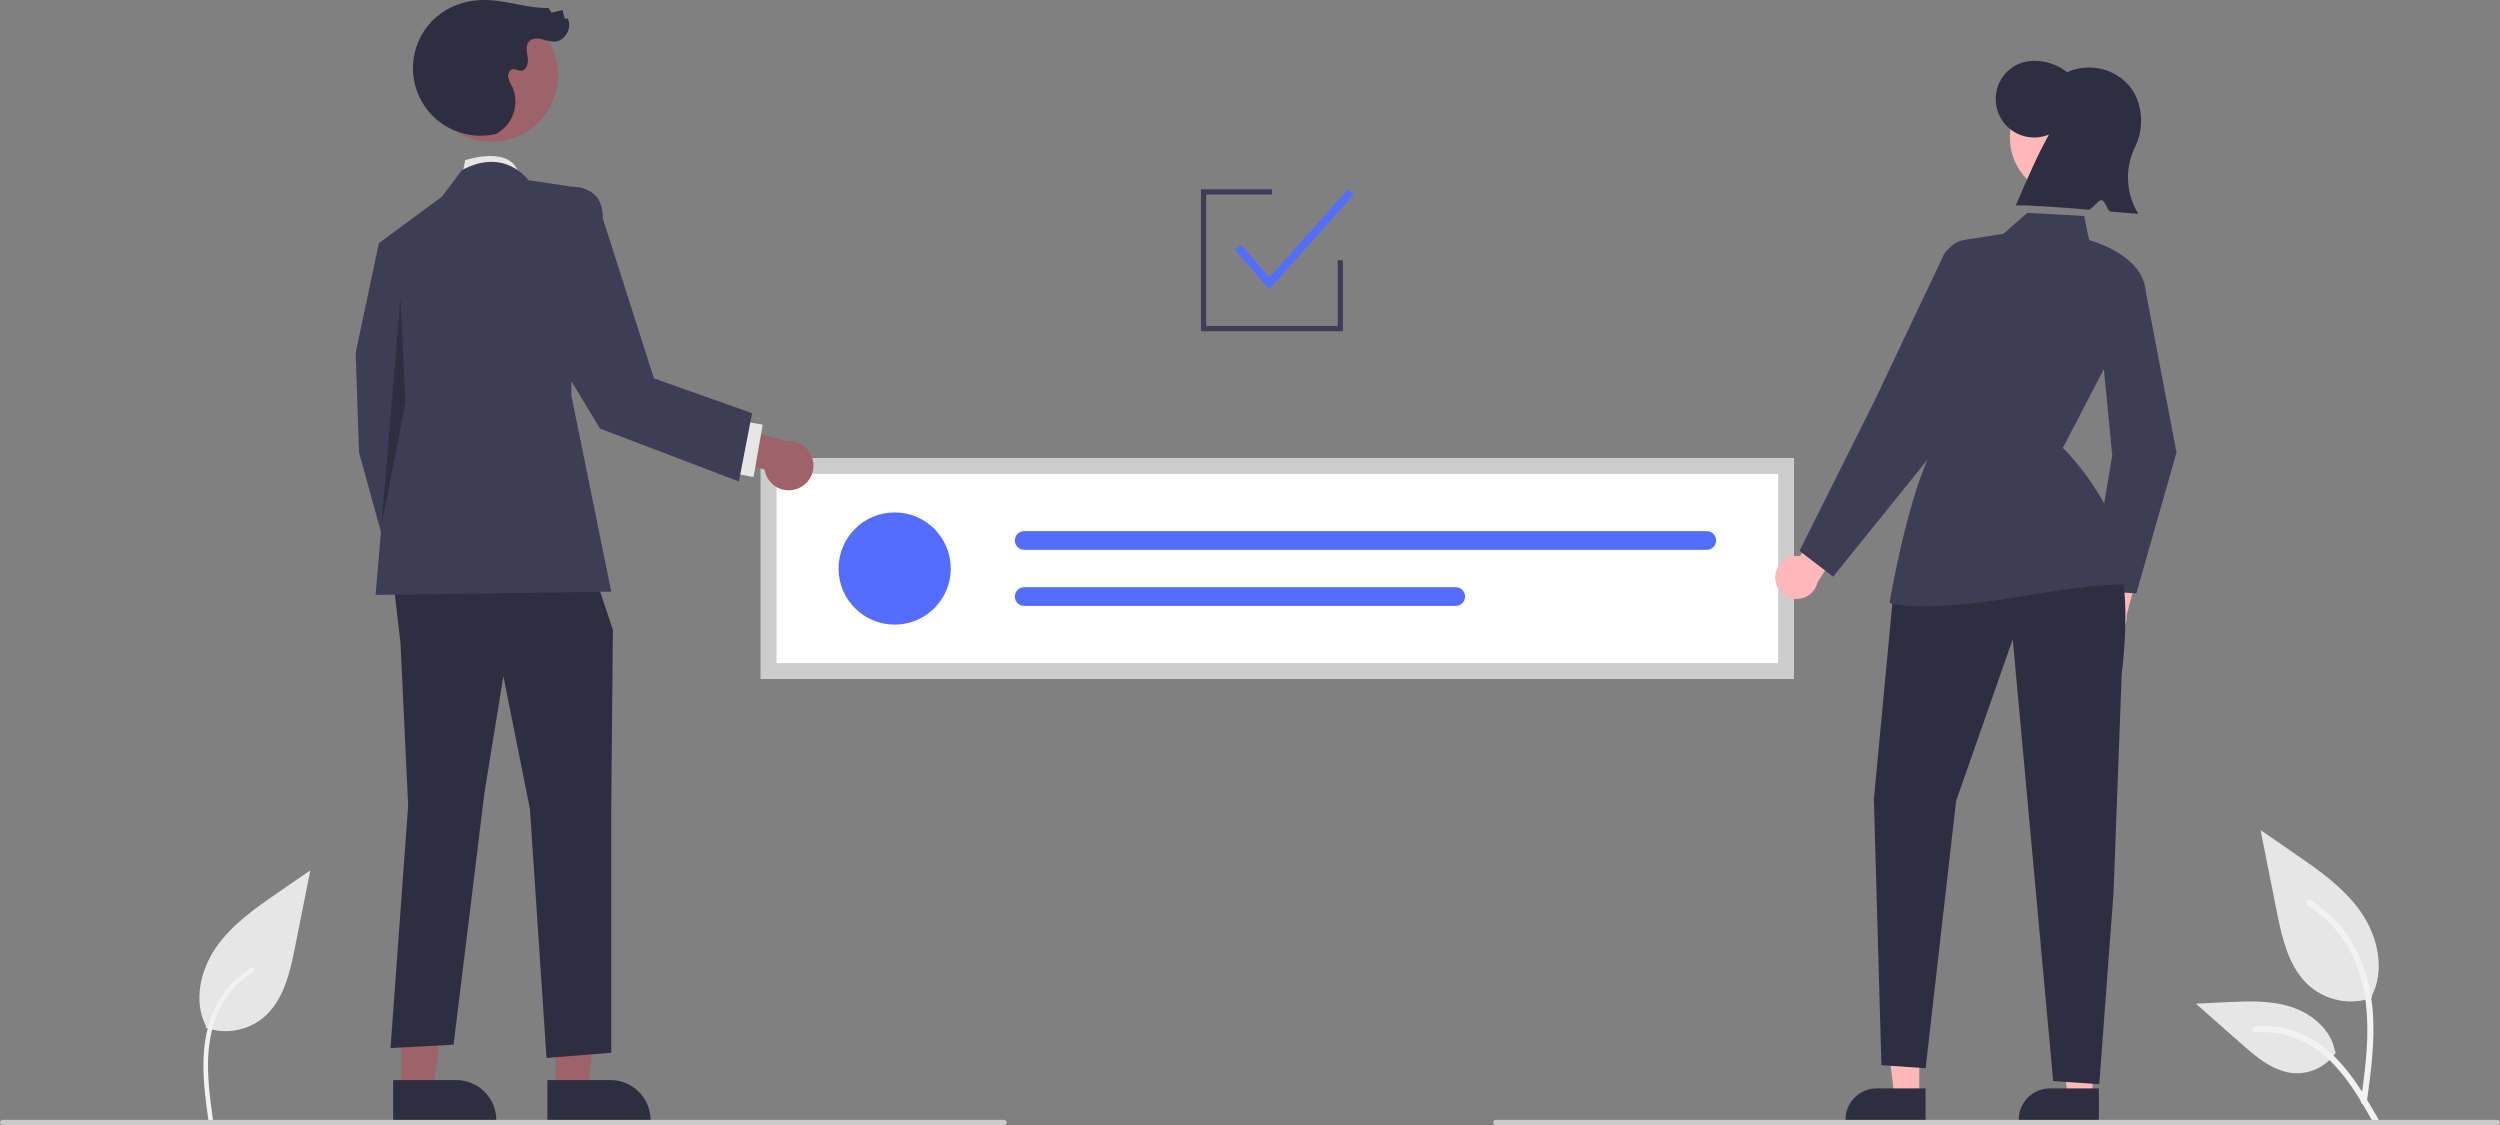 <svg width="951" height="428" viewBox="0 0 951 428" fill="none" xmlns="http://www.w3.org/2000/svg">
<rect x="0" y="0" width="951" height="428" fill="#808080" stroke="none"/>
<g clip-path="url(#clip0_990_2066)">
<path d="M78.247 390.969C81.93 392.263 85.883 392.587 89.727 391.91C93.571 391.233 97.176 389.577 100.194 387.103C107.881 380.651 110.294 370.022 112.252 360.179L118.052 331.067L105.909 339.429C97.177 345.442 88.247 351.648 82.201 360.358C76.153 369.068 73.514 380.958 78.372 390.382" fill="#E6E6E6"/>
<path d="M79.285 426.215C78.056 417.262 76.793 408.195 77.654 399.146C78.421 391.11 80.871 383.261 85.864 376.825C88.513 373.415 91.737 370.493 95.391 368.192C96.344 367.592 97.219 369.101 96.272 369.699C89.95 373.694 85.061 379.593 82.308 386.546C79.269 394.278 78.781 402.707 79.308 410.92C79.626 415.887 80.296 420.82 80.974 425.75C81.028 425.973 80.995 426.208 80.882 426.408C80.768 426.607 80.583 426.756 80.364 426.824C80.14 426.884 79.902 426.854 79.701 426.739C79.5 426.625 79.352 426.436 79.29 426.214L79.285 426.215Z" fill="#F2F2F2"/>
<path d="M902.324 379.578C898.401 380.957 894.188 381.302 890.093 380.581C885.998 379.859 882.157 378.095 878.941 375.459C870.751 368.584 868.183 357.263 866.094 346.777L859.915 315.76L872.852 324.669C882.157 331.075 891.671 337.687 898.113 346.966C904.554 356.246 907.365 368.914 902.19 378.954" fill="#E6E6E6"/>
<path d="M900.326 419.288C901.955 407.424 903.63 395.407 902.485 383.416C901.47 372.767 898.221 362.368 891.607 353.837C888.096 349.318 883.823 345.447 878.982 342.397C877.72 341.6 876.558 343.6 877.815 344.394C886.192 349.688 892.671 357.505 896.319 366.719C900.348 376.965 900.995 388.135 900.301 399.02C899.881 405.602 898.99 412.141 898.095 418.672C898.024 418.967 898.068 419.279 898.218 419.543C898.368 419.807 898.613 420.004 898.903 420.095C899.199 420.174 899.514 420.134 899.78 419.983C900.046 419.831 900.242 419.581 900.325 419.287L900.326 419.288Z" fill="#F2F2F2"/>
<path d="M888.605 400.252C886.923 402.809 884.61 404.891 881.89 406.295C879.169 407.7 876.133 408.38 873.074 408.27C865.209 407.897 858.656 402.41 852.757 397.2L835.305 381.791L846.854 381.238C855.161 380.84 863.681 380.467 871.593 383.032C879.504 385.596 886.8 391.758 888.247 399.947" fill="#E6E6E6"/>
<path d="M904.929 426.108C897.089 412.236 887.997 396.82 871.748 391.892C867.231 390.527 862.494 390.038 857.793 390.451C856.311 390.579 856.681 392.863 858.16 392.736C866.04 392.081 873.906 394.162 880.432 398.628C886.711 402.902 891.601 408.845 895.739 415.147C898.274 419.007 900.545 423.031 902.816 427.05C903.541 428.334 905.663 427.407 904.929 426.108Z" fill="#F2F2F2"/>
<path d="M682.402 258.268H289.402V174.268H682.402V258.268Z" fill="white"/>
<path d="M340.326 237.606C352.111 237.606 361.664 228.053 361.664 216.268C361.664 204.483 352.111 194.929 340.326 194.929C328.541 194.929 318.987 204.483 318.987 216.268C318.987 228.053 328.541 237.606 340.326 237.606Z" fill="#536DFE"/>
<path d="M389.607 202.042C388.664 202.042 387.76 202.417 387.093 203.084C386.426 203.751 386.051 204.655 386.051 205.598C386.051 206.542 386.426 207.446 387.093 208.113C387.76 208.78 388.664 209.155 389.607 209.155H649.267C650.209 209.153 651.111 208.777 651.776 208.11C652.441 207.443 652.815 206.54 652.815 205.598C652.815 204.657 652.441 203.753 651.776 203.087C651.111 202.42 650.209 202.044 649.267 202.042H389.607Z" fill="#536DFE"/>
<path d="M389.607 223.38C388.664 223.378 387.759 223.751 387.091 224.417C386.422 225.082 386.046 225.986 386.044 226.929C386.042 227.872 386.414 228.778 387.08 229.446C387.745 230.115 388.649 230.491 389.592 230.493H553.752C554.219 230.494 554.682 230.403 555.115 230.224C555.547 230.046 555.94 229.784 556.27 229.454C556.601 229.123 556.864 228.731 557.043 228.299C557.222 227.867 557.314 227.404 557.314 226.937C557.314 226.469 557.222 226.006 557.043 225.574C556.864 225.143 556.601 224.75 556.27 224.42C555.94 224.09 555.547 223.828 555.115 223.649C554.682 223.471 554.219 223.38 553.752 223.38H389.607Z" fill="#536DFE"/>
<path d="M682.402 258.268H289.402V174.268H682.402V258.268ZM295.402 252.268H676.402V180.268H295.402V252.268Z" fill="#CCCCCC"/>
<path d="M793.073 237.402C792.692 236.279 792.561 235.086 792.691 233.907C792.82 232.728 793.206 231.591 793.822 230.578C794.439 229.564 795.27 228.698 796.257 228.04C797.244 227.382 798.363 226.949 799.536 226.771L803.984 208.771L815.582 208.806L808.943 234.137C809.112 236.127 808.545 238.11 807.35 239.71C806.155 241.31 804.415 242.416 802.459 242.819C800.502 243.221 798.467 242.892 796.737 241.894C795.007 240.895 793.704 239.297 793.073 237.402Z" fill="#FFB7B7"/>
<path d="M812.655 225.754L794.892 224.523L803.495 173.256L798.02 116.805L815.976 109.442L827.95 172.132L827.918 172.246L812.655 225.754Z" fill="#3F3D56"/>
<path d="M675.308 219.746C675.287 218.56 675.527 217.384 676.01 216.3C676.493 215.217 677.208 214.253 678.104 213.475C679 212.698 680.056 212.127 681.196 211.802C682.337 211.477 683.535 211.405 684.706 211.593L694.436 195.81L705.47 199.383L691.417 221.48C690.971 223.426 689.826 225.142 688.199 226.301C686.573 227.459 684.578 227.982 682.592 227.768C680.607 227.554 678.768 226.619 677.426 225.141C676.083 223.662 675.33 221.743 675.308 219.746Z" fill="#FFB7B7"/>
<path d="M730.086 417.104H720.637L716.142 380.657L730.088 380.658L730.086 417.104Z" fill="#FFB7B7"/>
<path d="M732.496 426.263L702.028 426.262V425.877C702.028 422.732 703.278 419.716 705.502 417.492C707.726 415.268 710.742 414.018 713.887 414.018H713.888L732.496 414.019L732.496 426.263Z" fill="#2F2E41"/>
<path d="M796.006 417.104H786.557L782.062 380.657L796.008 380.658L796.006 417.104Z" fill="#FFB7B7"/>
<path d="M798.416 426.263L767.948 426.262V425.877C767.948 422.732 769.198 419.716 771.422 417.492C773.646 415.268 776.662 414.018 779.807 414.018H779.808L798.416 414.019L798.416 426.263Z" fill="#2F2E41"/>
<path d="M787.02 74.853C799.418 74.853 809.469 64.803 809.469 52.405C809.469 40.007 799.418 29.956 787.02 29.956C774.622 29.956 764.572 40.007 764.572 52.405C764.572 64.803 774.622 74.853 787.02 74.853Z" fill="#FFB8B8"/>
<path d="M779.438 51.174C776.084 52.577 772.328 52.681 768.901 51.466C765.474 50.25 762.623 47.803 760.902 44.6C759.181 41.397 758.715 37.668 759.593 34.14C760.472 30.612 762.632 27.537 765.654 25.515C771.629 21.517 780.552 22.84 786.344 27.477C790.249 25.701 794.618 25.213 798.819 26.085C803.02 26.957 806.834 29.142 809.71 32.326C815.301 38.794 815.913 49.062 811.838 56.602C810.056 60.533 809.265 64.841 809.535 69.149C809.805 73.456 811.127 77.632 813.386 81.31C811.632 81.238 807.773 80.913 802.945 80.497C801.548 80.376 800.943 76.272 799.411 76.14C798.06 76.024 795.793 79.88 794.377 79.761C783.89 78.875 772.15 77.975 766.83 78.151C770.839 68.765 774.848 59.38 779.438 51.174Z" fill="#2F2E41"/>
<path d="M804.236 210.55C804.236 210.55 811.531 218.071 807.077 256.912L803.999 339.386L798.554 412.413L781.034 411.248L765.645 243.167L744.101 304.672L732.5 406.355L715.691 405.19L712.821 304.073L720.189 225.926L804.236 210.55Z" fill="#2F2E41"/>
<path d="M732.028 230.631C723.064 230.631 719.454 229.554 719.19 229.471L718.774 229.34L718.847 228.91C718.907 228.557 724.929 193.446 733.192 175.012L739.003 100.257C739.169 98.036 740.083 95.937 741.595 94.301C743.107 92.666 745.129 91.591 747.33 91.251L747.408 91.746L747.33 91.251L762.11 88.931L771.151 80.97L792.809 82.168L794.719 91.33C797.309 92.054 814.403 97.293 816.095 109.837L816.116 109.995L816.043 110.135L784.727 170.379C787.373 172.991 808.287 194.475 809.707 221.94L809.741 222.601L809.096 222.453C809.036 222.441 802.343 221.169 767.149 227.119C750.872 229.87 739.56 230.631 732.028 230.631Z" fill="#3F3D56"/>
<path d="M697.311 219.382L684.546 209.552L713.036 152.551L739.534 96.684C739.905 95.904 740.505 95.255 741.254 94.825C742.004 94.396 742.867 94.206 743.728 94.281C744.588 94.356 745.406 94.692 746.069 95.245C746.733 95.798 747.212 96.541 747.442 97.374L754 121.168L733.49 174.53L697.311 219.382Z" fill="#3F3D56"/>
<path d="M950 428H569C568.735 428 568.48 427.895 568.293 427.707C568.105 427.52 568 427.265 568 427C568 426.735 568.105 426.48 568.293 426.293C568.48 426.105 568.735 426 569 426H950C950.265 426 950.52 426.105 950.707 426.293C950.895 426.48 951 426.735 951 427C951 427.265 950.895 427.52 950.707 427.707C950.52 427.895 950.265 428 950 428Z" fill="#CBCBCB"/>
<path d="M510.842 126H456.842V72H483.842V74H458.842V124H508.842V99H510.842V126Z" fill="#3F3D56"/>
<path d="M482.829 110.048L469.711 94.985L471.973 93.015L482.855 105.51L512.722 72.002L514.961 73.998L482.829 110.048Z" fill="#536DFE"/>
<path d="M175.702 67.24L176.965 60.927C176.965 60.927 195.535 54.615 197.613 67.24H175.702Z" fill="#E6E6E6"/>
<path d="M211.342 414.822H223.516L229.308 367.864H211.34L211.342 414.822Z" fill="#9F616A"/>
<path d="M208.236 410.847L232.212 410.846H232.213C236.265 410.847 240.151 412.456 243.017 415.322C245.882 418.187 247.492 422.073 247.492 426.125V426.622L208.237 426.623L208.236 410.847Z" fill="#2F2E41"/>
<path d="M152.654 414.822H164.828L170.62 367.864H152.652L152.654 414.822Z" fill="#9F616A"/>
<path d="M149.548 410.847L173.524 410.846H173.525C177.577 410.847 181.463 412.456 184.329 415.322C187.194 418.187 188.804 422.073 188.804 426.125V426.622L149.549 426.623L149.548 410.847Z" fill="#2F2E41"/>
<path d="M158.027 93.753L144.139 92.49L135.302 134.153L136.564 172.029L150.452 222.53L169.39 211.167L159.29 159.404L158.027 93.753Z" fill="#3F3D56"/>
<path d="M149.237 218.111L152.346 244.624L155.265 306.488L148.558 398.676L172.546 397.389L184.303 301.437L191.484 257.249L201.584 307.75L207.897 402.439L232.516 400.466V307.417L233.147 239.574L224.31 213.061L149.237 218.111Z" fill="#2F2E41"/>
<path d="M200.953 68.502C200.953 68.502 192.115 55.877 175.702 64.715L168.127 74.815L144.139 92.49L149.19 151.829L142.877 226.317L232.516 225.055L217.366 150.566V71.027L200.953 68.502Z" fill="#3F3D56"/>
<path opacity="0.25" d="M152.346 113.446L145.107 200.001L154.24 153.091L152.346 113.446Z" fill="black"/>
<path d="M303.028 186.017C301.739 186.455 300.37 186.605 299.017 186.457C297.663 186.308 296.359 185.865 295.196 185.158C294.033 184.451 293.039 183.497 292.284 182.364C291.529 181.231 291.032 179.947 290.827 178.601L270.17 173.496L270.211 160.186L299.281 167.805C301.565 167.611 303.84 168.261 305.677 169.633C307.513 171.005 308.782 173.002 309.244 175.247C309.706 177.492 309.328 179.828 308.182 181.813C307.037 183.798 305.203 185.294 303.028 186.017H303.028Z" fill="#9F616A"/>
<path d="M281.427 160.027L277.953 179.926L286.659 181.446L290.133 161.547L281.427 160.027Z" fill="#E6E6E6"/>
<path d="M186.903 53.919C200.905 53.919 212.255 42.568 212.255 28.566C212.255 14.565 200.905 3.214 186.903 3.214C172.901 3.214 161.55 14.565 161.55 28.566C161.55 42.568 172.901 53.919 186.903 53.919Z" fill="#9F616A"/>
<path d="M188.797 50.931C182.594 52.42 176.059 51.551 170.462 48.492C164.864 45.433 160.603 40.403 158.506 34.379C156.409 28.355 156.626 21.766 159.114 15.893C161.602 10.019 166.185 5.28 171.972 2.596C176.428 0.607 181.301 -0.268 186.171 0.048C193.753 0.446 201.122 3.249 208.712 3.042L209.812 4.811L213.958 3.805L214.847 7.097L215.939 7.059C217.895 10.694 214.748 15.899 210.62 15.855C208.996 15.668 207.396 15.319 205.842 14.814C204.244 14.472 202.362 14.557 201.26 15.764C199.827 17.332 200.451 19.78 200.75 21.883C201.048 23.986 200.302 26.819 198.179 26.888C197.095 26.923 196.063 26.145 194.998 26.349C193.757 26.588 193.129 28.086 193.31 29.337C193.618 30.564 194.119 31.735 194.795 32.804C196.231 35.934 196.459 39.484 195.437 42.772C194.414 46.06 192.213 48.854 189.256 50.618" fill="#2F2E41"/>
<path d="M211.34 75.906L217.366 71.028C217.366 71.028 229.527 70.182 229.308 83.075L248.768 143.946L286.099 157.171L281.069 183.161L228.25 163.04L201.421 118.571L211.34 75.906Z" fill="#3F3D56"/>
<path d="M382 428H1C0.735 428 0.48 427.895 0.293 427.707C0.105 427.52 0 427.265 0 427C0 426.735 0.105 426.48 0.293 426.293C0.48 426.105 0.735 426 1 426H382C382.265 426 382.52 426.105 382.707 426.293C382.895 426.48 383 426.735 383 427C383 427.265 382.895 427.52 382.707 427.707C382.52 427.895 382.265 428 382 428Z" fill="#CBCBCB"/>
</g>
<defs>
<clipPath id="clip0_990_2066">
<rect width="951" height="428" fill="white"/>
</clipPath>
</defs>
</svg>
